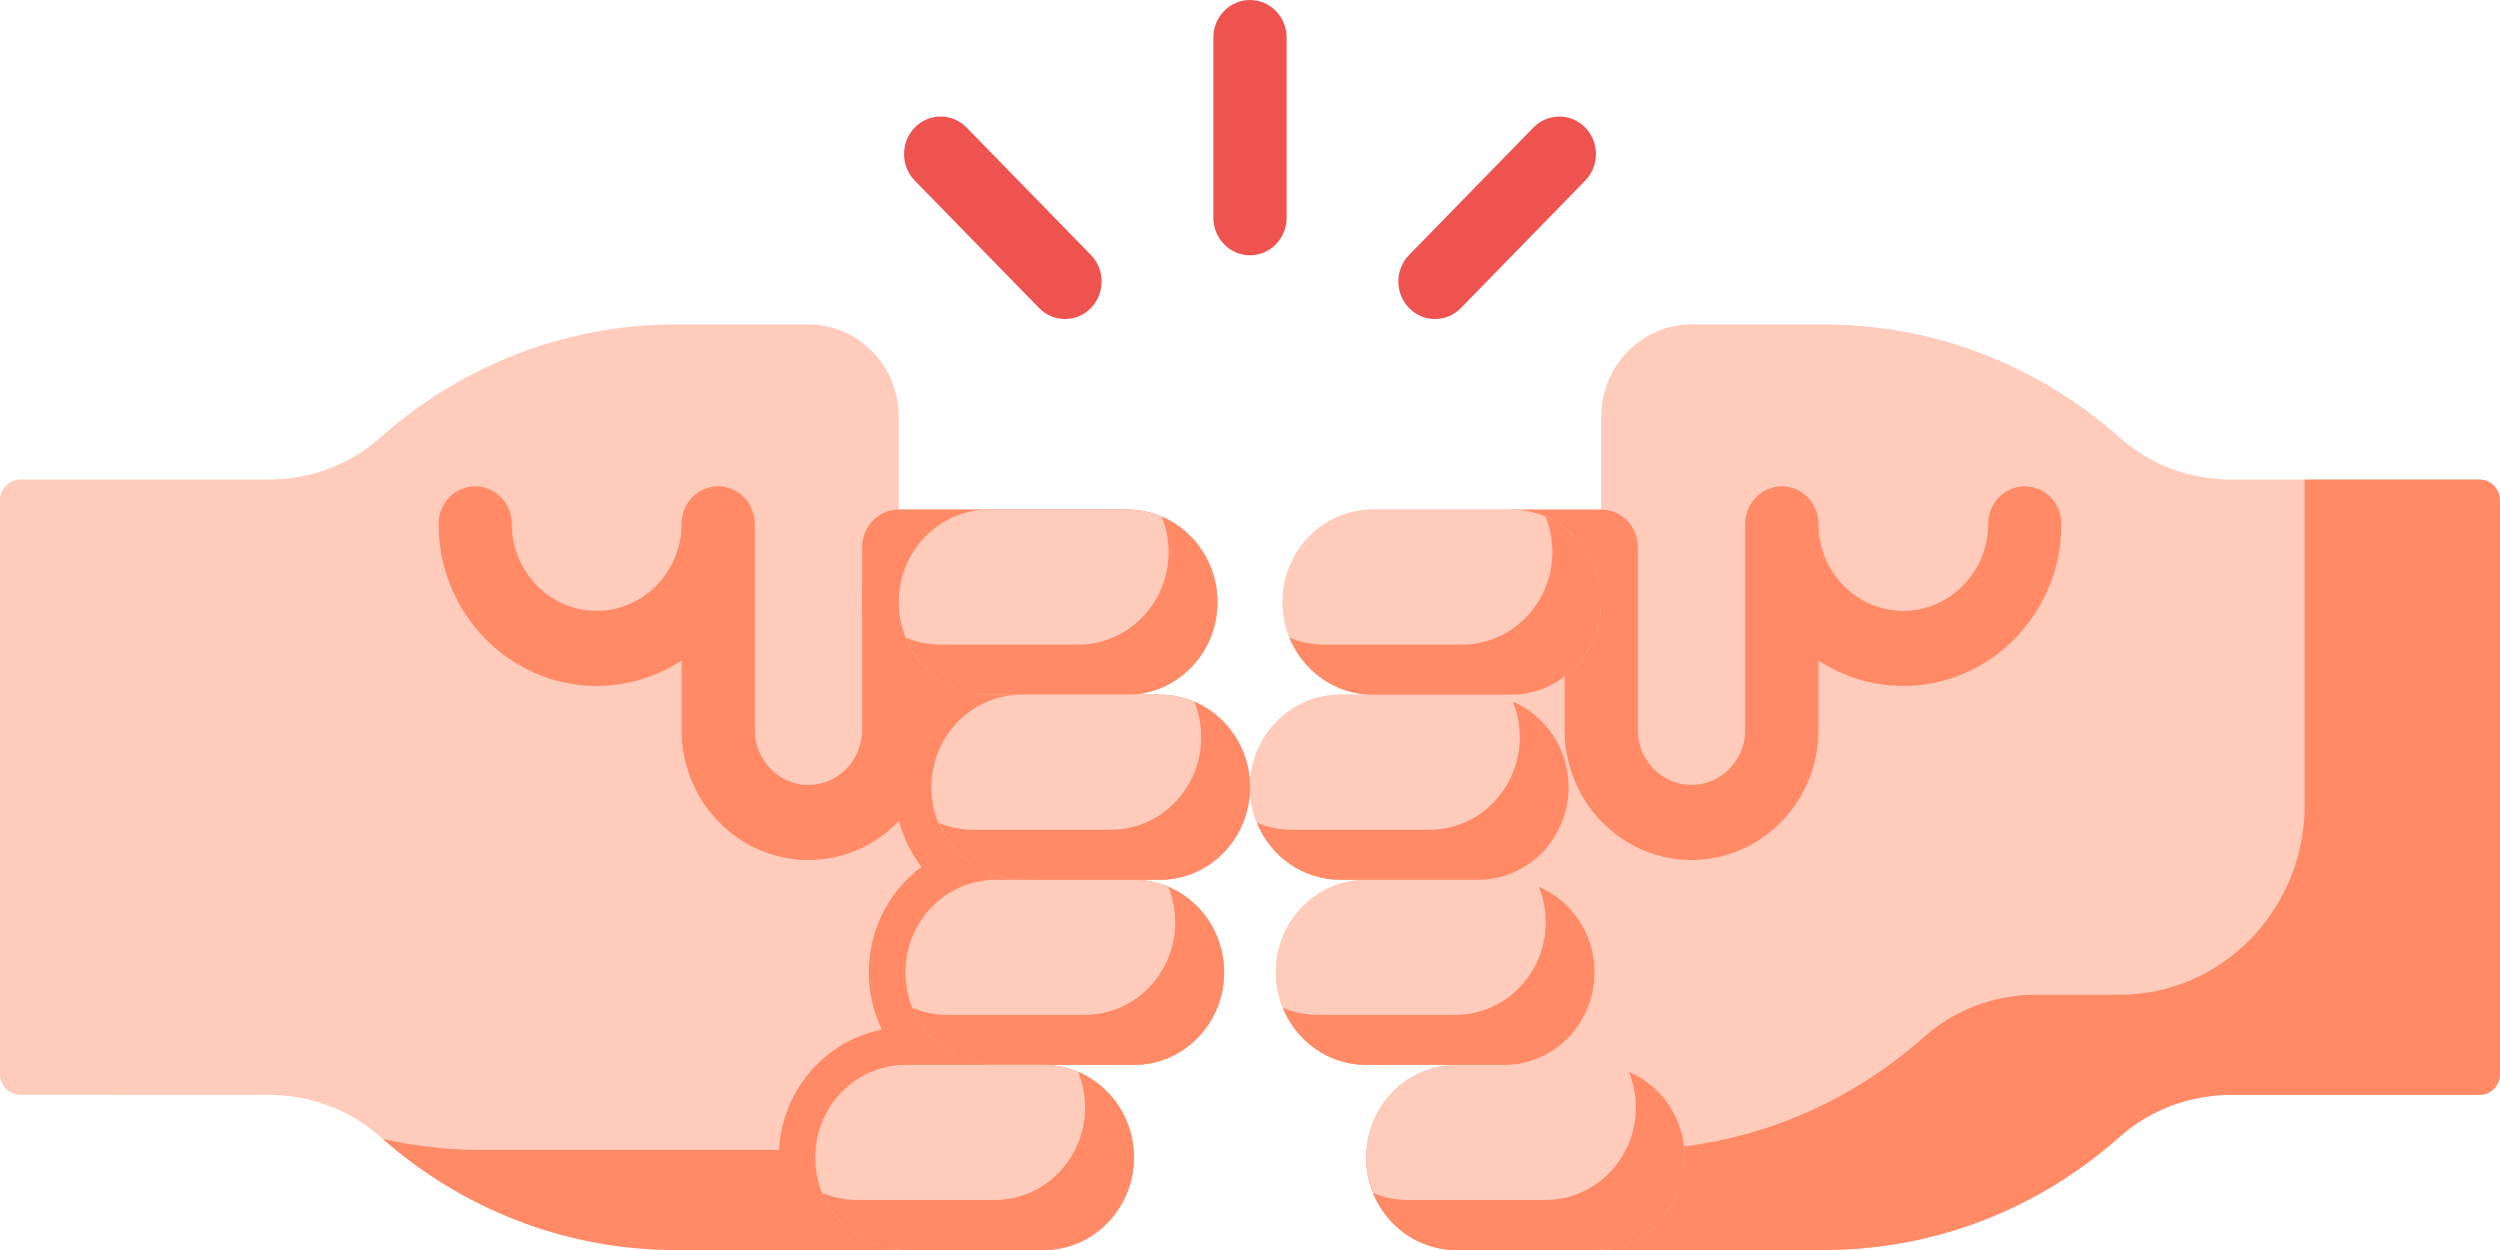 <svg width="100" height="50" viewBox="0 0 100 50" fill="none" xmlns="http://www.w3.org/2000/svg">
<path d="M10.743 43.794C12.38 43.794 13.977 44.372 15.213 45.472C18.382 48.292 22.521 50 27.048 50H41.742C43.737 50 45.355 48.342 45.355 46.297C45.355 44.253 43.737 42.595 41.742 42.595H45.355C47.349 42.595 48.967 40.938 48.967 38.893C48.967 36.849 47.349 35.191 45.355 35.191H46.388C48.383 35.191 50 33.534 50 31.489C50 29.444 48.383 27.787 46.388 27.787H45.084C47.079 27.787 48.697 26.129 48.697 24.084C48.697 22.04 47.079 20.382 45.084 20.382H35.952V16.68C35.952 14.636 34.334 12.978 32.339 12.978H27.048C22.521 12.978 18.383 14.685 15.213 17.506C13.977 18.606 12.38 19.184 10.743 19.184L0.815 19.184C0.365 19.184 0 19.559 0 20.02V42.957C0 43.419 0.365 43.793 0.815 43.793L10.743 43.794Z" fill="#FFCCBC"/>
<path d="M45.355 35.191H46.388C48.383 35.191 50 33.533 50 31.489C50 29.444 48.383 27.787 46.388 27.787H45.084C47.079 27.787 48.697 26.129 48.697 24.084C48.697 22.04 47.079 20.382 45.084 20.382H36.001C35.067 21.326 34.487 22.637 34.487 24.084C34.487 25.895 35.395 27.492 36.768 28.425C36.154 29.285 35.79 30.344 35.79 31.489C35.79 32.69 36.19 33.796 36.86 34.678C35.585 35.624 34.753 37.16 34.753 38.893C34.753 39.716 34.941 40.495 35.274 41.187C33.021 41.625 31.294 43.595 31.159 45.996H19.236C17.887 45.996 16.574 45.842 15.31 45.554C18.467 48.325 22.566 50 27.048 50H41.742C43.737 50 45.355 48.342 45.355 46.298C45.355 44.253 43.737 42.596 41.742 42.596H45.355C47.35 42.596 48.967 40.938 48.967 38.893C48.967 36.849 47.35 35.191 45.355 35.191Z" fill="#FF8A65"/>
<path d="M32.339 34.4C29.54 34.4 27.262 32.066 27.262 29.196V26.422C26.28 27.064 25.116 27.437 23.867 27.437C20.38 27.437 17.543 24.529 17.543 20.955C17.543 20.126 18.199 19.454 19.008 19.454C19.817 19.454 20.473 20.126 20.473 20.955C20.473 22.874 21.995 24.434 23.867 24.434C25.739 24.434 27.262 22.874 27.262 20.955C27.262 20.126 27.918 19.454 28.727 19.454C29.536 19.454 30.192 20.126 30.192 20.955V29.196C30.192 30.41 31.155 31.397 32.339 31.397C33.523 31.397 34.486 30.41 34.486 29.196V21.884C34.486 21.055 35.142 20.383 35.951 20.383C36.76 20.383 37.416 21.055 37.416 21.884V29.196C37.416 32.066 35.139 34.4 32.339 34.4Z" fill="#FF8A65"/>
<path d="M45.084 27.787H39.563C37.569 27.787 35.951 26.129 35.951 24.084C35.951 22.04 37.568 20.382 39.563 20.382H45.084C47.079 20.382 48.696 22.04 48.696 24.084C48.696 26.129 47.079 27.787 45.084 27.787Z" fill="#FFCCBC"/>
<path d="M46.467 20.665C46.644 21.102 46.743 21.58 46.743 22.083C46.743 24.128 45.126 25.785 43.13 25.785H37.61C37.12 25.785 36.653 25.684 36.227 25.503C36.77 26.843 38.059 27.787 39.563 27.787H45.084C47.078 27.787 48.696 26.13 48.696 24.085C48.696 22.543 47.775 21.222 46.467 20.665Z" fill="#FF8A65"/>
<path d="M45.35 42.595H39.83C37.835 42.595 36.218 40.938 36.218 38.893C36.218 36.849 37.835 35.191 39.83 35.191H45.35C47.345 35.191 48.963 36.848 48.963 38.893C48.963 40.938 47.346 42.595 45.35 42.595Z" fill="#FFCCBC"/>
<path d="M46.734 35.474C46.911 35.91 47.009 36.389 47.009 36.892C47.009 38.936 45.392 40.594 43.397 40.594H37.877C37.386 40.594 36.919 40.493 36.493 40.311C37.036 41.652 38.325 42.596 39.83 42.596H45.35C47.345 42.596 48.962 40.938 48.962 38.893C48.962 37.351 48.042 36.03 46.734 35.474Z" fill="#FF8A65"/>
<path d="M41.744 49.999H36.224C34.229 49.999 32.611 48.342 32.611 46.297C32.611 44.253 34.228 42.595 36.224 42.595H41.744C43.739 42.595 45.356 44.253 45.356 46.297C45.356 48.342 43.739 49.999 41.744 49.999Z" fill="#FFCCBC"/>
<path d="M43.127 42.878C43.304 43.315 43.403 43.793 43.403 44.296C43.403 46.34 41.786 47.998 39.791 47.998H34.27C33.78 47.998 33.313 47.897 32.887 47.716C33.43 49.056 34.719 50 36.223 50H41.744C43.739 50 45.356 48.342 45.356 46.298C45.356 44.755 44.435 43.434 43.127 42.878Z" fill="#FF8A65"/>
<path d="M46.388 35.191H40.867C38.872 35.191 37.255 33.534 37.255 31.489C37.255 29.445 38.872 27.787 40.867 27.787H46.388C48.382 27.787 50 29.445 50 31.489C50 33.534 48.383 35.191 46.388 35.191Z" fill="#FFCCBC"/>
<path d="M89.257 43.794C87.621 43.794 86.023 44.372 84.787 45.472C81.618 48.292 77.479 50 72.952 50H58.258C56.263 50 54.646 48.342 54.646 46.297C54.646 44.253 56.263 42.595 58.258 42.595H54.646C52.651 42.595 51.033 40.938 51.033 38.893C51.033 36.849 52.651 35.191 54.646 35.191H53.612C51.617 35.191 50 33.534 50 31.489C50 29.444 51.617 27.787 53.612 27.787H54.916C52.921 27.787 51.304 26.129 51.304 24.084C51.304 22.04 52.921 20.382 54.916 20.382H64.049V16.68C64.049 14.636 65.666 12.978 67.661 12.978H72.952C77.479 12.978 81.618 14.685 84.787 17.506C86.023 18.606 87.621 19.184 89.257 19.184L99.185 19.184C99.635 19.184 100 19.559 100 20.02V42.957C100 43.419 99.635 43.793 99.185 43.793L89.257 43.794Z" fill="#FFCCBC"/>
<path d="M100 20.021C100 19.559 99.635 19.185 99.185 19.185L92.188 19.185V32.199C92.188 36.392 88.871 39.79 84.781 39.791L81.445 39.791C79.808 39.791 78.211 40.369 76.975 41.469C73.805 44.289 69.667 45.997 65.139 45.997H54.66C54.653 46.096 54.645 46.196 54.645 46.298C54.645 48.343 56.263 50 58.258 50H72.952C77.479 50 81.617 48.293 84.787 45.472C86.023 44.373 87.621 43.794 89.257 43.794L99.185 43.794C99.635 43.794 100 43.419 100 42.958V20.021V20.021Z" fill="#FF8A65"/>
<path d="M67.661 34.4C70.46 34.4 72.738 32.066 72.738 29.196V26.422C73.719 27.064 74.884 27.437 76.132 27.437C79.62 27.437 82.457 24.529 82.457 20.955C82.457 20.126 81.801 19.454 80.992 19.454C80.183 19.454 79.527 20.126 79.527 20.955C79.527 22.874 78.004 24.434 76.132 24.434C74.261 24.434 72.738 22.874 72.738 20.955C72.738 20.126 72.082 19.454 71.273 19.454C70.464 19.454 69.808 20.126 69.808 20.955V29.196C69.808 30.41 68.845 31.397 67.661 31.397C66.477 31.397 65.513 30.41 65.513 29.196V21.884C65.513 21.055 64.857 20.383 64.048 20.383H60.407V27.062H62.584V29.196C62.584 32.066 64.861 34.4 67.661 34.4Z" fill="#FF8A65"/>
<path d="M51.304 24.084C51.304 26.129 52.921 27.787 54.916 27.787H60.436C62.431 27.787 64.049 26.129 64.049 24.084C64.049 22.04 62.431 20.382 60.436 20.382H54.916C52.921 20.382 51.304 22.04 51.304 24.084Z" fill="#FFCCBC"/>
<path d="M54.65 42.595H60.171C62.166 42.595 63.783 40.938 63.783 38.893C63.783 36.849 62.166 35.191 60.171 35.191H54.65C52.656 35.191 51.038 36.848 51.038 38.893C51.038 40.938 52.655 42.595 54.65 42.595Z" fill="#FFCCBC"/>
<path d="M58.256 49.999H63.776C65.771 49.999 67.388 48.342 67.388 46.297C67.388 44.253 65.771 42.595 63.776 42.595H58.256C56.261 42.595 54.644 44.253 54.644 46.297C54.644 48.342 56.261 49.999 58.256 49.999Z" fill="#FFCCBC"/>
<path d="M53.612 35.191H59.133C61.127 35.191 62.745 33.534 62.745 31.489C62.745 29.445 61.128 27.787 59.133 27.787H53.612C51.617 27.787 50 29.445 50 31.489C50 33.534 51.617 35.191 53.612 35.191Z" fill="#FFCCBC"/>
<path d="M61.82 20.665C61.997 21.102 62.095 21.58 62.095 22.083C62.095 24.128 60.478 25.785 58.483 25.785H52.963C52.472 25.785 52.005 25.684 51.579 25.503C52.122 26.843 53.411 27.787 54.916 27.787H60.436C62.431 27.787 64.048 26.13 64.048 24.085C64.048 22.543 63.128 21.222 61.82 20.665Z" fill="#FF8A65"/>
<path d="M61.554 35.474C61.731 35.91 61.83 36.389 61.83 36.892C61.83 38.936 60.212 40.594 58.217 40.594H52.697C52.207 40.594 51.74 40.493 51.313 40.311C51.857 41.652 53.145 42.596 54.65 42.596H60.17C62.165 42.596 63.783 40.938 63.783 38.893C63.783 37.351 62.862 36.03 61.554 35.474Z" fill="#FF8A65"/>
<path d="M65.16 42.878C65.337 43.315 65.435 43.793 65.435 44.296C65.435 46.34 63.818 47.998 61.823 47.998H56.303C55.812 47.998 55.345 47.897 54.919 47.716C55.462 49.056 56.751 50 58.256 50H63.776C65.771 50 67.388 48.342 67.388 46.298C67.388 44.755 66.468 43.434 65.16 42.878Z" fill="#FF8A65"/>
<path d="M60.516 28.069C60.693 28.506 60.792 28.985 60.792 29.487C60.792 31.532 59.174 33.19 57.179 33.19H51.659C51.169 33.19 50.702 33.088 50.275 32.907C50.819 34.248 52.107 35.191 53.612 35.191H59.132C61.127 35.191 62.745 33.534 62.745 31.489C62.745 29.947 61.824 28.626 60.516 28.069Z" fill="#FF8A65"/>
<path d="M47.771 28.069C47.948 28.506 48.047 28.985 48.047 29.487C48.047 31.532 46.429 33.19 44.434 33.19H38.914C38.424 33.19 37.957 33.088 37.53 32.907C38.073 34.248 39.362 35.191 40.867 35.191H46.387C48.382 35.191 50 33.534 50 31.489C50 29.947 49.079 28.626 47.771 28.069Z" fill="#FF8A65"/>
<path d="M42.6 12.761C42.226 12.761 41.851 12.615 41.565 12.322L36.591 7.224C36.019 6.638 36.019 5.688 36.591 5.101C37.163 4.515 38.091 4.515 38.663 5.101L43.636 10.199C44.208 10.785 44.208 11.736 43.636 12.322C43.35 12.615 42.975 12.761 42.6 12.761Z" fill="#EF5350"/>
<path d="M57.399 12.761C57.025 12.761 56.65 12.615 56.364 12.322C55.792 11.735 55.792 10.785 56.364 10.199L61.337 5.101C61.909 4.515 62.837 4.515 63.409 5.101C63.981 5.688 63.981 6.638 63.409 7.224L58.435 12.322C58.149 12.615 57.774 12.761 57.399 12.761Z" fill="#EF5350"/>
<path d="M50 10.211C49.191 10.211 48.535 9.539 48.535 8.71V1.501C48.535 0.672 49.191 0 50 0C50.809 0 51.465 0.672 51.465 1.501V8.71C51.465 9.539 50.809 10.211 50 10.211Z" fill="#EF5350"/>
</svg>
